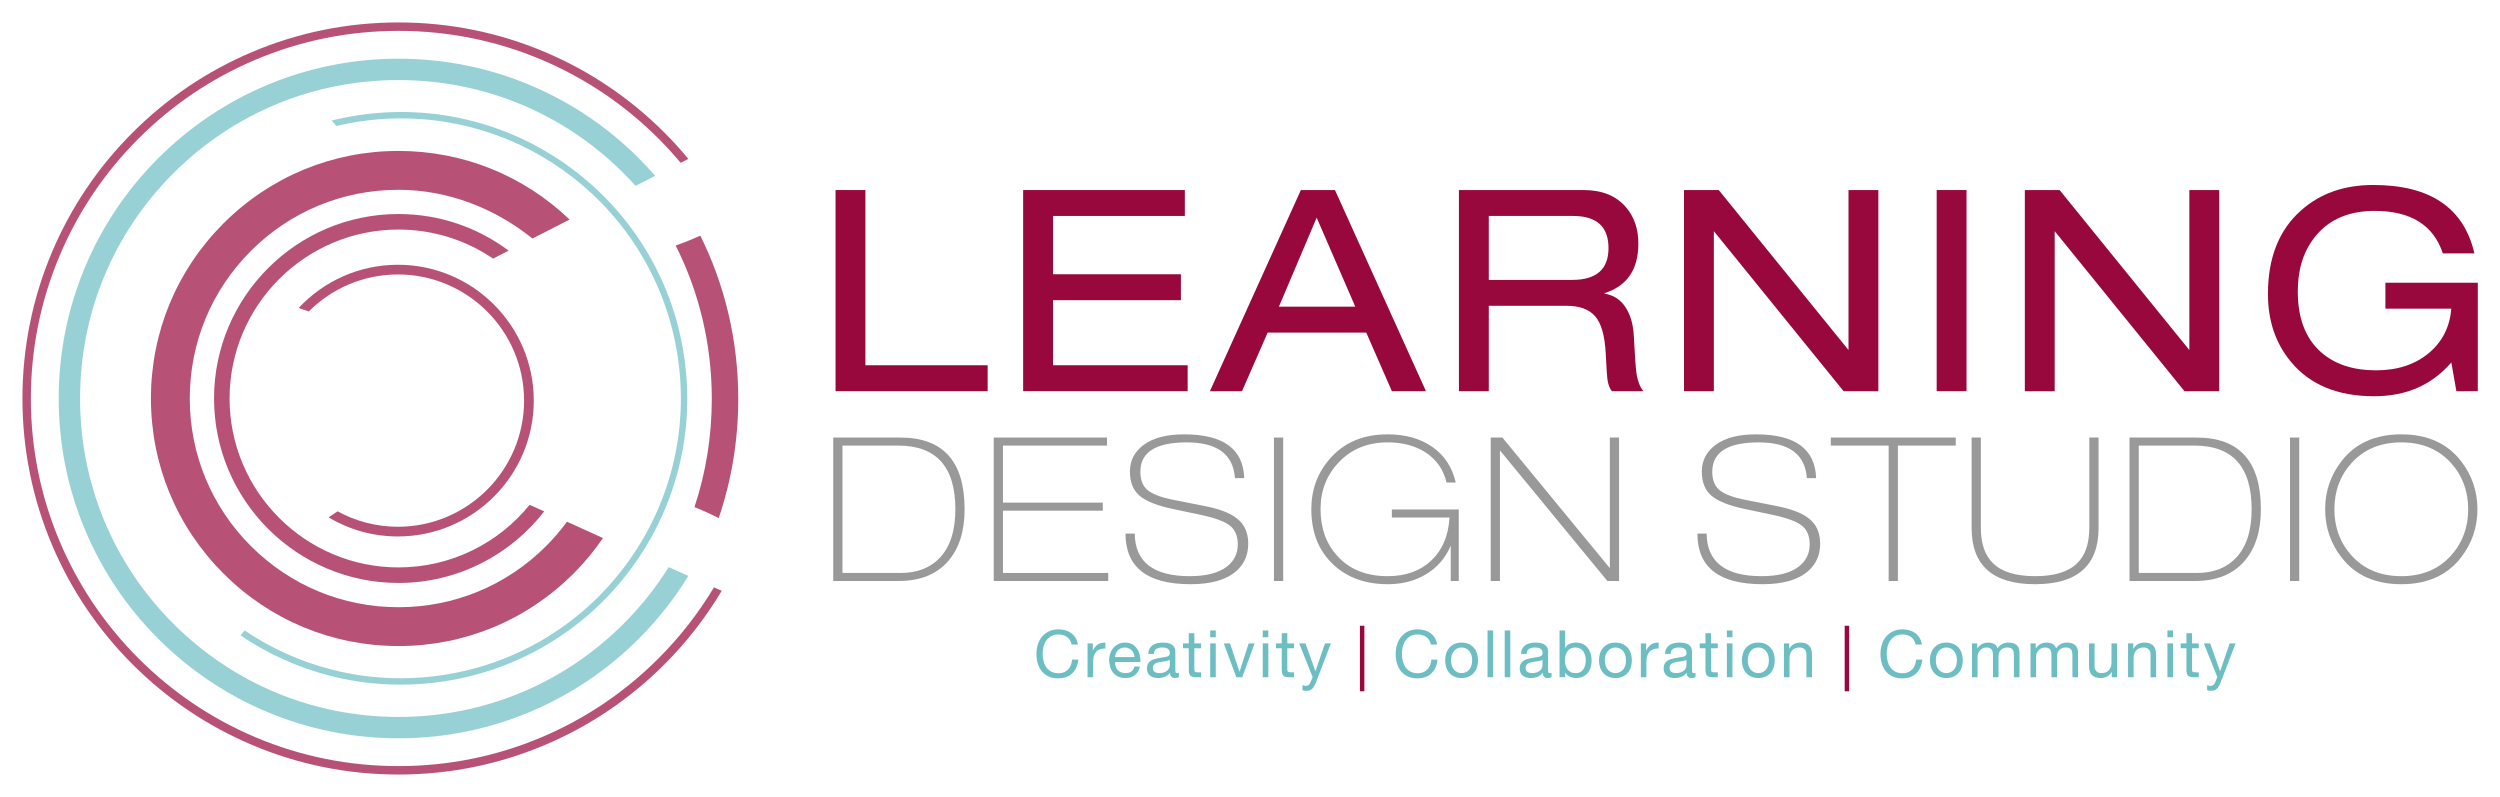 <?xml version="1.0" encoding="UTF-8" standalone="no"?>
<!-- Generator: Adobe Illustrator 16.0.4, SVG Export Plug-In . SVG Version: 6.00 Build 0)  -->

<svg
   xmlns:dc="http://purl.org/dc/elements/1.1/"
   xmlns:cc="http://creativecommons.org/ns#"
   xmlns:rdf="http://www.w3.org/1999/02/22-rdf-syntax-ns#"
   xmlns:svg="http://www.w3.org/2000/svg"
   xmlns="http://www.w3.org/2000/svg"
   xmlns:sodipodi="http://sodipodi.sourceforge.net/DTD/sodipodi-0.dtd"
   xmlns:inkscape="http://www.inkscape.org/namespaces/inkscape"
   version="1.1"
   x="0px"
   y="0px"
   width="1113.742"
   height="355.018"
   viewBox="0 0 1113.742 355.018"
   enable-background="new 0 0 1300 500"
   xml:space="preserve"
   id="svg4136"
   inkscape:version="0.91 r13725"
   sodipodi:docname="logo.svg"><defs
     id="defs4285" /><sodipodi:namedview
     pagecolor="#ffffff"
     bordercolor="#666666"
     borderopacity="1"
     objecttolerance="10"
     gridtolerance="10"
     guidetolerance="10"
     inkscape:pageopacity="0"
     inkscape:pageshadow="2"
     inkscape:window-width="1920"
     inkscape:window-height="1017"
     id="namedview4283"
     showgrid="false"
     fit-margin-top="10"
     fit-margin-left="10"
     fit-margin-right="10"
     fit-margin-bottom="10"
     inkscape:zoom="0.97968464"
     inkscape:cx="615.73964"
     inkscape:cy="126.87064"
     inkscape:window-x="1912"
     inkscape:window-y="-8"
     inkscape:window-maximized="1"
     inkscape:current-layer="svg4136" /><g
     id="g4289"
     transform="matrix(0.892,0,0,0.892,10,10)"><g
       transform="translate(-30.45,-62.194)"
       id="Primary_Logo"><g
         id="Design_1_"><g
           style="opacity:0.7"
           id="g4140"><path
             style="fill:#99083c"
             inkscape:connector-curvature="0"
             id="path4142"
             d="m 291.03,306.382 c -16.84,21.73 -43.19,35.75 -72.771,35.75 -50.79,0 -92.12,-41.33 -92.12,-92.13 0,-50.8 41.33,-92.13 92.12,-92.13 20.62,0 39.66,6.81 55.03,18.3 l -7.78,3.97 c -13.49,-9.149 -29.75,-14.51 -47.25,-14.51 -46.51,0 -84.359,37.851 -84.359,84.37 0,46.519 37.85,84.37 84.359,84.37 26.42,0 50.021,-12.2 65.49,-31.26 l 7.281,3.27 z" /></g><g
           style="opacity:0.7"
           id="g4144"><path
             style="fill:#99083c"
             inkscape:connector-curvature="0"
             id="path4146"
             d="m 320.4,319.712 c -4.301,6.28 -9.21,12.23 -14.71,17.72 -23.351,23.351 -54.4,36.21 -87.431,36.21 -33.02,0 -64.069,-12.859 -87.42,-36.21 -23.359,-23.35 -36.22,-54.399 -36.22,-87.43 0,-33.031 12.86,-64.08 36.22,-87.43 23.351,-23.351 54.4,-36.21 87.42,-36.21 32.11,0 62.34,12.149 85.45,34.279 l -18.33,9.37 -0.17,0.108 c -0.06,-0.049 -0.12,-0.12 -0.18,-0.12 l -0.011,0 c -18.699,-15 -42.069,-24.22 -66.76,-24.22 -27.84,0 -54.02,10.825 -73.71,30.526 -19.689,19.68 -30.53,45.854 -30.53,73.703 0,27.849 10.841,54.016 30.53,73.706 19.69,19.69 45.87,30.538 73.71,30.538 27.851,0 54.03,-10.851 73.721,-30.541 3.819,-3.82 7.3,-7.891 10.43,-12.16 l 0.06,0.029 17.931,8.132 z" /></g><g
           style="opacity:0.7"
           id="g4148"><path
             style="fill:#6cbec3"
             inkscape:connector-curvature="0"
             id="path4150"
             d="m 363.03,338.602 c -6.95,11.351 -15.221,21.86 -24.761,31.4 -15.59,15.58 -33.739,27.82 -53.949,36.37 -20.92,8.85 -43.15,13.34 -66.061,13.34 -22.899,0 -45.13,-4.49 -66.05,-13.34 -20.21,-8.55 -38.36,-20.79 -53.95,-36.37 -15.58,-15.58 -27.819,-33.73 -36.359,-53.94 -8.851,-20.93 -13.341,-43.149 -13.341,-66.06 0,-22.911 4.49,-45.13 13.341,-66.06 8.54,-20.21 20.779,-38.36 36.359,-53.94 15.59,-15.58 33.74,-27.82 53.95,-36.37 20.92,-8.85 43.15,-13.339 66.05,-13.339 22.91,0 45.141,4.489 66.061,13.339 20.21,8.55 38.359,20.79 53.949,36.37 2.851,2.85 5.58,5.78 8.2,8.8 l -9.819,5.021 c -1.9,-2.141 -3.881,-4.24 -5.931,-6.279 -30.04,-30.041 -69.97,-46.581 -112.46,-46.581 -42.47,0 -82.41,16.54 -112.45,46.581 -30.039,30.038 -46.579,69.977 -46.579,112.458 0,42.481 16.539,82.42 46.579,112.46 30.04,30.04 69.98,46.581 112.45,46.581 42.49,0 82.42,-16.541 112.46,-46.581 8.65,-8.65 16.17,-18.13 22.511,-28.25 l 9.8,4.39 z" /></g><g
           style="opacity:0.7"
           id="g4152"><path
             style="fill:#99083c"
             inkscape:connector-curvature="0"
             id="path4154"
             d="m 379.69,346.052 c -7.931,13.33 -17.5,25.63 -28.62,36.75 -17.25,17.25 -37.33,30.79 -59.7,40.25 -23.16,9.8 -47.75,14.76 -73.11,14.76 -25.35,0 -49.939,-4.96 -73.1,-14.76 -22.36,-9.46 -42.45,-23 -59.7,-40.25 -17.25,-17.24 -30.79,-37.33 -40.25,-59.689 -9.79,-23.16 -14.76,-47.761 -14.76,-73.11 0,-25.349 4.97,-49.95 14.76,-73.11 9.46,-22.359 23,-42.449 40.25,-59.689 17.25,-17.25 37.34,-30.79 59.7,-40.25 23.16,-9.8 47.75,-14.76 73.1,-14.76 25.36,0 49.95,4.96 73.11,14.76 22.37,9.46 42.45,23 59.7,40.25 4.21,4.21 8.199,8.6 11.96,13.149 l -3.84,1.96 c -3.511,-4.189 -7.2,-8.239 -11.101,-12.14 -16.859,-16.86 -36.5,-30.1 -58.359,-39.35 -22.631,-9.57 -46.681,-14.42 -71.471,-14.42 -24.779,0 -48.83,4.85 -71.46,14.42 -21.859,9.25 -41.5,22.489 -58.359,39.35 -16.86,16.871 -30.101,36.5 -39.351,58.371 -9.57,22.629 -14.43,46.669 -14.43,71.459 0,24.791 4.859,48.83 14.43,71.47 9.25,21.86 22.49,41.49 39.351,58.36 16.859,16.86 36.5,30.1 58.359,39.35 22.63,9.57 46.681,14.42 71.46,14.42 24.79,0 48.84,-4.85 71.471,-14.42 21.859,-9.25 41.5,-22.489 58.359,-39.35 10.75,-10.75 20.021,-22.64 27.73,-35.51 l 3.871,1.729 z" /></g><g
           style="opacity:0.7"
           id="g4156"><path
             style="fill:#6cbec3"
             inkscape:connector-curvature="0"
             id="path4158"
             d="m 360.849,228.422 c -2.901,-19.084 -9.456,-37.026 -19.479,-53.334 -9.68,-15.751 -22.171,-29.316 -37.126,-40.323 -14.957,-11.007 -31.625,-18.899 -49.539,-23.46 -18.549,-4.721 -37.631,-5.643 -56.714,-2.74 -4.466,0.678 -8.865,1.564 -13.2,2.641 0.916,0.787 1.723,1.692 2.383,2.719 3.717,-0.877 7.484,-1.611 11.299,-2.193 18.657,-2.838 37.311,-1.936 55.441,2.678 17.514,4.459 33.808,12.174 48.43,22.937 14.622,10.761 26.834,24.024 36.297,39.42 9.797,15.94 16.202,33.481 19.04,52.139 2.838,18.655 1.937,37.31 -2.678,55.44 -4.457,17.515 -12.174,33.808 -22.935,48.43 -10.763,14.623 -24.025,26.834 -39.422,36.297 -15.938,9.797 -33.481,16.203 -52.138,19.04 -18.655,2.837 -37.309,1.936 -55.44,-2.678 -15.642,-3.981 -30.308,-10.566 -43.68,-19.594 -0.666,0.837 -1.34,1.667 -2.029,2.486 13.744,9.319 28.824,16.115 44.919,20.213 18.549,4.721 37.63,5.643 56.712,2.741 19.082,-2.902 37.027,-9.457 53.334,-19.479 15.749,-9.68 29.317,-22.172 40.324,-37.127 11.008,-14.957 18.899,-31.624 23.46,-49.539 4.721,-18.55 5.642,-37.632 2.741,-56.714 z" /></g><g
           style="opacity:0.7"
           id="g4160"><path
             style="fill:#99083c"
             inkscape:connector-curvature="0"
             id="path4162"
             d="m 217.974,188.058 c 34.741,0 63.004,28.264 63.004,63.003 0,34.74 -28.263,63.002 -63.004,63.002 -10.916,0 -21.186,-2.801 -30.146,-7.707 -1.484,1.027 -2.977,2.041 -4.483,3.031 10.143,6.047 21.987,9.525 34.629,9.525 37.414,0 67.853,-30.438 67.853,-67.852 0,-37.412 -30.438,-67.852 -67.853,-67.852 -19.552,0 -37.189,8.318 -49.582,21.593 1.681,0.587 3.365,1.167 5.054,1.742 11.408,-11.41 27.154,-18.485 44.528,-18.485 z" /></g><g
           style="opacity:0.7"
           id="g4164"><path
             style="fill:#99083c"
             inkscape:connector-curvature="0"
             id="path4166"
             d="m 366.081,304.261 c 4.11,1.622 8.134,3.481 12.117,5.446 6.403,-18.834 9.755,-38.879 9.755,-59.466 0,-28.868 -6.568,-56.681 -18.945,-81.562 -4.034,1.812 -8.131,3.478 -12.318,4.926 11.787,23.316 18.047,49.465 18.047,76.636 -0.001,18.688 -2.973,36.888 -8.656,54.02 z" /></g></g></g><g
       transform="translate(-30.45,-62.194)"
       id="Secondary_Logo"><g
         id="g4169"><path
           style="fill:#99999a"
           inkscape:connector-curvature="0"
           id="path4171"
           d="m 435.383,341.151 0,-71.634 33.51,0 c 21.402,0 32.104,11.938 32.104,35.816 0,10.903 -2.709,19.498 -8.126,25.784 -5.754,6.689 -14.014,10.033 -24.781,10.033 l -32.707,0 z m 4.615,-67.621 0,63.608 28.995,0 c 8.359,0 14.914,-2.542 19.664,-7.625 5.149,-5.483 7.725,-13.545 7.725,-24.18 0,-21.202 -9.498,-31.804 -28.492,-31.804 l -27.892,0 z" /><path
           style="fill:#99999a"
           inkscape:connector-curvature="0"
           id="path4173"
           d="m 515.543,341.151 0,-71.634 56.585,0 0,4.013 -51.97,0 0,28.493 49.863,0 0,4.013 -49.863,0 0,31.103 52.571,0 0,4.013 -57.186,0 z" /><path
           style="fill:#99999a"
           inkscape:connector-curvature="0"
           id="path4175"
           d="m 581.358,317.474 4.614,0 c 0.134,14.181 9.297,21.27 27.49,21.27 8.227,0 14.413,-1.604 18.561,-4.815 3.612,-2.81 5.418,-6.521 5.418,-11.137 0,-4.078 -1.305,-7.173 -3.913,-9.28 -2.608,-2.106 -7.592,-3.928 -14.948,-5.468 l -13.344,-2.809 c -7.961,-1.672 -13.562,-3.879 -16.806,-6.622 -3.244,-2.742 -4.865,-6.788 -4.865,-12.14 0,-5.551 2.357,-10.033 7.073,-13.444 4.715,-3.411 11.387,-5.116 20.015,-5.116 19.53,0 29.529,7.291 29.998,21.871 l -4.614,0 c -0.87,-11.904 -8.896,-17.858 -24.079,-17.858 -15.45,0 -23.176,4.884 -23.176,14.648 0,3.947 1.104,6.923 3.311,8.929 2.474,2.207 7.023,3.947 13.645,5.218 l 14.749,2.909 c 7.624,1.472 13.108,3.546 16.453,6.22 3.812,2.944 5.719,7.158 5.719,12.642 0,5.686 -2.007,10.269 -6.02,13.745 -4.95,4.349 -12.541,6.521 -22.774,6.521 -21.672,-10e-4 -32.507,-8.429 -32.507,-25.284 z" /><path
           style="fill:#99999a"
           inkscape:connector-curvature="0"
           id="path4177"
           d="m 655.499,341.151 0,-71.634 4.615,0 0,71.634 -4.615,0 z" /><path
           style="fill:#99999a"
           inkscape:connector-curvature="0"
           id="path4179"
           d="m 714.391,309.448 0,-4.014 33.409,0 0,35.717 -4.013,0 0,-17.657 c -2.616,6.22 -6.809,11.035 -12.577,14.446 -5.434,3.211 -11.705,4.816 -18.816,4.816 -11.202,0 -20.291,-3.276 -27.267,-9.832 -7.312,-6.822 -10.968,-16.019 -10.968,-27.591 0,-9.765 3.076,-18.159 9.23,-25.182 7.023,-8.16 16.654,-12.24 28.895,-12.24 8.895,0 16.354,2.106 22.373,6.32 6.019,4.214 9.898,10.134 11.638,17.759 l -4.614,0 c -1.473,-6.422 -4.951,-11.438 -10.435,-15.05 -5.217,-3.344 -11.538,-5.017 -18.962,-5.017 -9.967,0 -18.094,3.312 -24.38,9.933 -6.087,6.355 -9.13,14.181 -9.13,23.477 0,9.499 2.843,17.324 8.528,23.478 6.085,6.621 14.412,9.932 24.981,9.932 9.029,0 16.304,-2.608 21.821,-7.825 5.517,-5.217 8.544,-12.373 9.08,-21.47 l -28.793,0 z" /><path
           style="fill:#99999a"
           inkscape:connector-curvature="0"
           id="path4181"
           d="m 763.751,341.151 0,-71.634 5.84,0 53.654,65.213 0,-65.213 4.615,0 0,71.634 -5.839,0 -53.655,-65.213 0,65.213 -4.615,0 z" /><path
           style="fill:#99999a"
           inkscape:connector-curvature="0"
           id="path4183"
           d="m 866.986,317.474 4.614,0 c 0.134,14.181 9.297,21.27 27.49,21.27 8.227,0 14.413,-1.604 18.561,-4.815 3.612,-2.81 5.418,-6.521 5.418,-11.137 0,-4.078 -1.305,-7.173 -3.913,-9.28 -2.608,-2.106 -7.592,-3.928 -14.948,-5.468 l -13.344,-2.809 c -7.961,-1.672 -13.562,-3.879 -16.806,-6.622 -3.244,-2.742 -4.865,-6.788 -4.865,-12.14 0,-5.551 2.357,-10.033 7.073,-13.444 4.715,-3.411 11.387,-5.116 20.015,-5.116 19.53,0 29.529,7.291 29.998,21.871 l -4.614,0 c -0.87,-11.904 -8.896,-17.858 -24.079,-17.858 -15.45,0 -23.176,4.884 -23.176,14.648 0,3.947 1.104,6.923 3.311,8.929 2.474,2.207 7.023,3.947 13.645,5.218 l 14.749,2.909 c 7.624,1.472 13.108,3.546 16.453,6.22 3.812,2.944 5.719,7.158 5.719,12.642 0,5.686 -2.007,10.269 -6.02,13.745 -4.95,4.349 -12.541,6.521 -22.774,6.521 -21.672,-10e-4 -32.507,-8.429 -32.507,-25.284 z" /><path
           style="fill:#99999a"
           inkscape:connector-curvature="0"
           id="path4185"
           d="m 933.603,273.53 0,-4.013 62.404,0 0,4.013 -28.895,0 0,67.621 -4.615,0 0,-67.621 -28.894,0 z" /><path
           style="fill:#99999a"
           inkscape:connector-curvature="0"
           id="path4187"
           d="m 1003.933,314.665 0,-45.147 4.615,0 0,44.946 c 0,8.026 2.039,13.98 6.119,17.858 4.348,4.281 11.338,6.421 20.969,6.421 9.632,0 16.62,-2.14 20.969,-6.421 4.079,-3.878 6.12,-9.832 6.12,-17.858 l 0,-44.946 4.615,0 0,45.147 c 0,18.729 -10.569,28.092 -31.704,28.092 -21.136,0 -31.703,-9.363 -31.703,-28.092 z" /><path
           style="fill:#99999a"
           inkscape:connector-curvature="0"
           id="path4189"
           d="m 1082.788,341.151 0,-71.634 33.51,0 c 21.402,0 32.104,11.938 32.104,35.816 0,10.903 -2.709,19.498 -8.126,25.784 -5.754,6.689 -14.014,10.033 -24.781,10.033 l -32.707,0 z m 4.615,-67.621 0,63.608 28.995,0 c 8.359,0 14.914,-2.542 19.664,-7.625 5.149,-5.483 7.725,-13.545 7.725,-24.18 0,-21.202 -9.498,-31.804 -28.492,-31.804 l -27.892,0 z" /><path
           style="fill:#99999a"
           inkscape:connector-curvature="0"
           id="path4191"
           d="m 1162.949,341.151 0,-71.634 4.615,0 0,71.634 -4.615,0 z" /><path
           style="fill:#99999a"
           inkscape:connector-curvature="0"
           id="path4193"
           d="m 1180.505,305.334 c 0,-8.962 2.709,-16.955 8.127,-23.978 6.888,-8.963 16.855,-13.444 29.897,-13.444 13.043,0 23.008,4.481 29.897,13.444 5.418,7.022 8.127,15.016 8.127,23.978 0,8.964 -2.709,16.956 -8.127,23.979 -6.89,8.964 -16.854,13.444 -29.897,13.444 -13.042,0 -23.01,-4.48 -29.897,-13.444 -5.418,-7.023 -8.127,-15.015 -8.127,-23.979 z m 4.615,0 c 0,9.098 2.875,16.822 8.628,23.176 6.221,6.822 14.48,10.233 24.781,10.233 10.3,0 18.561,-3.411 24.781,-10.233 5.752,-6.354 8.628,-14.078 8.628,-23.176 0,-9.095 -2.876,-16.82 -8.628,-23.176 -6.221,-6.822 -14.481,-10.233 -24.781,-10.233 -10.301,0 -18.561,3.411 -24.781,10.233 -5.753,6.356 -8.628,14.081 -8.628,23.176 z" /></g><g
         id="g4195"><path
           style="fill:#99083c"
           inkscape:connector-curvature="0"
           id="path4197"
           d="m 436.538,246.349 0,-100.452 14.913,0 0,87.508 61.059,0 0,12.943 -75.972,0 z" /><path
           style="fill:#99083c"
           inkscape:connector-curvature="0"
           id="path4199"
           d="m 530.235,246.349 0,-100.452 80.755,0 0,12.943 -65.842,0 0,29.122 63.872,0 0,12.943 -63.872,0 0,32.499 67.249,0 0,12.943 -82.162,0 z" /><path
           style="fill:#99083c"
           inkscape:connector-curvature="0"
           id="path4201"
           d="m 714.395,246.349 -12.802,-29.263 -49.241,0 -12.803,29.263 -16.038,0 45.442,-100.451 17.022,0 45.442,100.451 -17.022,0 z m -18.29,-42.206 -19.274,-44.458 -18.852,44.458 38.126,0 z" /><path
           style="fill:#99083c"
           inkscape:connector-curvature="0"
           id="path4203"
           d="m 747.877,246.349 0,-100.452 62.185,0 c 9.285,0 16.365,2.862 21.243,8.582 4.127,4.783 6.19,10.833 6.19,18.148 0,12.943 -5.627,21.198 -16.882,24.762 l 0,0.281 c 4.407,0.657 7.878,2.884 10.41,6.683 2.532,3.798 3.939,8.7 4.221,14.701 0.469,9.662 0.937,16.039 1.407,19.134 0.655,3.565 1.78,6.285 3.376,8.16 l -15.757,0 c -1.125,-1.312 -1.877,-3.328 -2.251,-6.05 -0.188,-1.499 -0.471,-5.86 -0.844,-13.084 -0.471,-8.723 -2.229,-14.818 -5.276,-18.289 -3.049,-3.469 -7.762,-5.206 -14.139,-5.206 l -38.97,0 0,42.629 -14.913,0 z m 14.913,-55.572 41.644,0 c 12.1,0 18.148,-5.298 18.148,-15.898 0,-10.692 -5.908,-16.038 -17.727,-16.038 l -42.065,0 0,31.936 z" /><path
           style="fill:#99083c"
           inkscape:connector-curvature="0"
           id="path4205"
           d="m 939.995,246.349 -64.798,-79.911 0,79.911 -14.913,0 0,-100.452 17.364,0 64.798,79.911 0,-79.911 14.913,0 0,100.451 -17.364,0 z" /><path
           style="fill:#99083c"
           inkscape:connector-curvature="0"
           id="path4207"
           d="m 986.48,246.349 0,-100.452 14.912,0 0,100.451 -14.912,0 z" /><path
           style="fill:#99083c"
           inkscape:connector-curvature="0"
           id="path4209"
           d="m 1110.226,246.349 -64.798,-79.911 0,79.911 -14.913,0 0,-100.452 17.364,0 64.798,79.911 0,-79.911 14.913,0 0,100.451 -17.364,0 z" /><path
           style="fill:#99083c"
           inkscape:connector-curvature="0"
           id="path4211"
           d="m 1210.594,205.127 0,-12.943 46.146,0 0,54.165 -10.692,0 -2.532,-14.351 c -9.661,11.256 -22.51,16.883 -38.548,16.883 -18.29,0 -32.172,-5.768 -41.644,-17.305 -7.598,-9.19 -11.396,-20.445 -11.396,-33.765 0,-18.101 5.533,-32.028 16.602,-41.784 9.473,-8.441 21.477,-12.662 36.016,-12.662 28.419,0 45.254,11.396 50.508,34.187 l -15.758,0 c -4.69,-14.161 -16.038,-21.243 -34.046,-21.243 -12.569,0 -22.277,4.033 -29.123,12.099 -6.189,7.224 -9.285,16.602 -9.285,28.138 0,13.414 3.891,23.543 11.678,30.389 6.845,6.004 15.989,9.004 27.434,9.004 10.692,0 19.508,-2.906 26.449,-8.723 6.659,-5.627 10.362,-12.989 11.114,-22.088 l -32.923,0 z" /></g><g
         id="g4213"><path
           style="fill:#6cbec3"
           inkscape:connector-curvature="0"
           id="path4215"
           d="m 554.447,372.893 c -0.175,-0.84 -0.458,-1.575 -0.851,-2.205 -0.393,-0.63 -0.879,-1.154 -1.456,-1.574 -0.578,-0.42 -1.228,-0.735 -1.947,-0.945 -0.72,-0.209 -1.483,-0.314 -2.291,-0.314 -1.396,0 -2.591,0.264 -3.583,0.791 -0.993,0.526 -1.811,1.235 -2.454,2.125 -0.643,0.89 -1.118,1.904 -1.424,3.047 -0.306,1.143 -0.458,2.328 -0.458,3.559 0,1.339 0.152,2.607 0.458,3.805 0.306,1.198 0.78,2.24 1.424,3.131 0.644,0.89 1.467,1.598 2.471,2.125 1.003,0.526 2.203,0.79 3.6,0.79 1.025,0 1.936,-0.17 2.732,-0.512 0.796,-0.342 1.483,-0.815 2.062,-1.421 0.579,-0.606 1.031,-1.327 1.358,-2.164 0.327,-0.838 0.523,-1.74 0.589,-2.71 l 3.108,0 c -0.306,2.924 -1.325,5.215 -3.06,6.872 -1.734,1.658 -4.085,2.487 -7.052,2.487 -1.812,0 -3.393,-0.316 -4.745,-0.949 -1.352,-0.633 -2.477,-1.494 -3.37,-2.585 -0.896,-1.091 -1.566,-2.378 -2.013,-3.861 -0.447,-1.483 -0.671,-3.076 -0.671,-4.778 0,-1.701 0.239,-3.299 0.72,-4.794 0.479,-1.494 1.184,-2.798 2.11,-3.91 0.928,-1.112 2.078,-1.99 3.453,-2.635 1.374,-0.643 2.966,-0.965 4.777,-0.965 1.222,0 2.378,0.164 3.469,0.491 1.091,0.327 2.062,0.807 2.912,1.439 0.85,0.632 1.56,1.424 2.127,2.372 0.567,0.949 0.938,2.046 1.113,3.289 l -3.108,0 z" /><path
           style="fill:#6cbec3"
           inkscape:connector-curvature="0"
           id="path4217"
           d="m 562.398,372.304 2.618,0 0,3.566 0.065,0 c 0.676,-1.374 1.505,-2.389 2.486,-3.043 0.982,-0.654 2.226,-0.96 3.73,-0.916 l 0,2.945 c -1.112,0 -2.062,0.152 -2.847,0.458 -0.785,0.306 -1.418,0.752 -1.897,1.342 -0.48,0.589 -0.83,1.309 -1.048,2.159 -0.218,0.85 -0.327,1.812 -0.327,2.88 l 0,7.526 -2.781,0 0,-16.917 z" /><path
           style="fill:#6cbec3"
           inkscape:connector-curvature="0"
           id="path4219"
           d="m 588.545,383.855 c -0.371,1.876 -1.189,3.305 -2.454,4.286 -1.266,0.981 -2.858,1.473 -4.777,1.473 -1.354,0 -2.525,-0.224 -3.519,-0.671 -0.992,-0.446 -1.827,-1.063 -2.503,-1.849 -0.677,-0.785 -1.184,-1.724 -1.521,-2.814 -0.339,-1.091 -0.529,-2.279 -0.573,-3.566 0,-1.266 0.196,-2.438 0.589,-3.519 0.394,-1.079 0.943,-2.012 1.653,-2.798 0.708,-0.785 1.549,-1.396 2.52,-1.832 0.971,-0.436 2.034,-0.654 3.19,-0.654 1.505,0 2.754,0.311 3.747,0.933 0.992,0.621 1.788,1.412 2.389,2.372 0.6,0.96 1.015,2.008 1.243,3.142 0.229,1.135 0.322,2.215 0.278,3.239 l -12.664,0 c -0.021,0.742 0.065,1.446 0.262,2.111 0.197,0.665 0.513,1.255 0.949,1.767 0.437,0.513 0.992,0.922 1.669,1.228 0.676,0.306 1.473,0.458 2.389,0.458 1.156,0 2.116,-0.272 2.88,-0.818 0.764,-0.545 1.265,-1.374 1.505,-2.486 l 2.748,0 z m -2.684,-4.712 c -0.044,-0.654 -0.191,-1.276 -0.441,-1.865 -0.251,-0.589 -0.589,-1.096 -1.015,-1.521 -0.425,-0.426 -0.933,-0.764 -1.521,-1.015 -0.589,-0.25 -1.222,-0.376 -1.898,-0.376 -0.72,0 -1.369,0.126 -1.946,0.376 -0.578,0.251 -1.075,0.595 -1.489,1.031 -0.415,0.437 -0.742,0.943 -0.981,1.521 -0.24,0.578 -0.382,1.194 -0.426,1.849 l 9.717,0 z" /><path
           style="fill:#6cbec3"
           inkscape:connector-curvature="0"
           id="path4221"
           d="m 607.982,389.156 c -0.502,0.306 -1.168,0.458 -1.996,0.458 -0.721,0 -1.293,-0.207 -1.719,-0.622 -0.425,-0.414 -0.638,-1.079 -0.638,-1.996 -0.764,0.917 -1.652,1.582 -2.667,1.996 -1.015,0.415 -2.11,0.622 -3.289,0.622 -0.764,0 -1.488,-0.087 -2.176,-0.262 -0.688,-0.175 -1.282,-0.452 -1.783,-0.834 -0.502,-0.382 -0.9,-0.873 -1.194,-1.473 -0.295,-0.601 -0.442,-1.325 -0.442,-2.177 0,-0.959 0.164,-1.745 0.491,-2.355 0.327,-0.61 0.758,-1.102 1.293,-1.473 0.534,-0.371 1.145,-0.66 1.832,-0.867 0.687,-0.207 1.391,-0.377 2.11,-0.508 0.764,-0.152 1.489,-0.267 2.177,-0.343 0.687,-0.076 1.292,-0.186 1.815,-0.328 0.524,-0.142 0.938,-0.349 1.244,-0.621 0.305,-0.272 0.458,-0.671 0.458,-1.194 0,-0.61 -0.114,-1.102 -0.344,-1.473 -0.229,-0.371 -0.523,-0.654 -0.884,-0.851 -0.359,-0.196 -0.764,-0.328 -1.21,-0.394 -0.448,-0.065 -0.89,-0.098 -1.326,-0.098 -1.178,0 -2.159,0.224 -2.944,0.671 -0.786,0.447 -1.211,1.292 -1.276,2.536 l -2.781,0 c 0.043,-1.047 0.262,-1.931 0.654,-2.65 0.393,-0.721 0.916,-1.304 1.57,-1.751 0.654,-0.447 1.407,-0.77 2.258,-0.966 0.851,-0.196 1.745,-0.294 2.684,-0.294 0.764,0 1.521,0.055 2.274,0.163 0.753,0.109 1.434,0.333 2.045,0.671 0.61,0.339 1.102,0.813 1.473,1.424 0.371,0.611 0.557,1.407 0.557,2.389 l 0,8.704 c 0,0.655 0.037,1.135 0.114,1.44 0.076,0.306 0.332,0.458 0.769,0.458 0.263,0 0.546,-0.055 0.852,-0.164 l 0,2.162 z m -4.516,-8.672 c -0.262,0.196 -0.589,0.35 -0.981,0.458 -0.393,0.109 -0.808,0.202 -1.243,0.278 -0.437,0.077 -0.9,0.143 -1.391,0.196 -0.491,0.055 -0.966,0.126 -1.424,0.213 -0.458,0.087 -0.895,0.196 -1.309,0.327 -0.415,0.131 -0.775,0.311 -1.08,0.54 -0.306,0.229 -0.552,0.519 -0.736,0.867 -0.186,0.35 -0.278,0.785 -0.278,1.309 0,0.458 0.093,0.846 0.278,1.162 0.185,0.316 0.426,0.572 0.72,0.769 0.295,0.196 0.639,0.339 1.031,0.426 0.392,0.087 0.807,0.131 1.243,0.131 0.916,0 1.701,-0.125 2.356,-0.376 0.654,-0.251 1.188,-0.567 1.604,-0.949 0.414,-0.382 0.72,-0.796 0.916,-1.244 0.196,-0.446 0.294,-0.867 0.294,-1.26 l 0,-2.847 z" /><path
           style="fill:#6cbec3"
           inkscape:connector-curvature="0"
           id="path4223"
           d="m 615.737,372.304 3.37,0 0,2.454 -3.37,0 0,10.504 c 0,0.328 0.026,0.59 0.081,0.786 0.055,0.196 0.158,0.349 0.312,0.458 0.152,0.109 0.365,0.18 0.638,0.213 0.272,0.032 0.627,0.049 1.063,0.049 l 1.276,0 0,2.454 -2.127,0 c -0.72,0 -1.337,-0.049 -1.849,-0.147 -0.513,-0.098 -0.928,-0.278 -1.244,-0.54 -0.316,-0.262 -0.551,-0.632 -0.703,-1.112 -0.153,-0.479 -0.229,-1.112 -0.229,-1.898 l 0,-10.766 -2.879,0 0,-2.454 2.879,0 0,-5.072 2.782,0 0,5.071 z" /><path
           style="fill:#6cbec3"
           inkscape:connector-curvature="0"
           id="path4225"
           d="m 626.438,369.261 -2.781,0 0,-3.403 2.781,0 0,3.403 z m -2.782,3.043 2.781,0 0,16.918 -2.781,0 0,-16.918 z" /><path
           style="fill:#6cbec3"
           inkscape:connector-curvature="0"
           id="path4227"
           d="m 639.657,389.222 -2.945,0 -6.283,-16.918 3.108,0 4.728,14.104 0.065,0 4.566,-14.104 2.945,0 -6.184,16.918 z" /><path
           style="fill:#6cbec3"
           inkscape:connector-curvature="0"
           id="path4229"
           d="m 652.68,369.261 -2.781,0 0,-3.403 2.781,0 0,3.403 z m -2.782,3.043 2.781,0 0,16.918 -2.781,0 0,-16.918 z" /><path
           style="fill:#6cbec3"
           inkscape:connector-curvature="0"
           id="path4231"
           d="m 662.17,372.304 3.37,0 0,2.454 -3.37,0 0,10.504 c 0,0.328 0.026,0.59 0.081,0.786 0.055,0.196 0.158,0.349 0.312,0.458 0.152,0.109 0.365,0.18 0.638,0.213 0.272,0.032 0.627,0.049 1.063,0.049 l 1.276,0 0,2.454 -2.127,0 c -0.72,0 -1.337,-0.049 -1.849,-0.147 -0.513,-0.098 -0.928,-0.278 -1.244,-0.54 -0.316,-0.262 -0.551,-0.632 -0.703,-1.112 -0.153,-0.479 -0.229,-1.112 -0.229,-1.898 l 0,-10.766 -2.879,0 0,-2.454 2.879,0 0,-5.072 2.782,0 0,5.071 z" /><path
           style="fill:#6cbec3"
           inkscape:connector-curvature="0"
           id="path4233"
           d="m 676.6,391.479 c -0.329,0.829 -0.652,1.527 -0.97,2.095 -0.317,0.566 -0.663,1.03 -1.036,1.391 -0.372,0.359 -0.8,0.621 -1.282,0.785 -0.481,0.164 -1.03,0.245 -1.644,0.245 -0.329,0 -0.658,-0.021 -0.987,-0.065 -0.328,-0.044 -0.646,-0.12 -0.952,-0.229 l 0,-2.553 c 0.262,0.087 0.528,0.175 0.801,0.262 0.273,0.087 0.551,0.131 0.835,0.131 0.567,0 1.025,-0.131 1.374,-0.393 0.349,-0.262 0.655,-0.644 0.917,-1.146 l 1.145,-2.88 -6.708,-16.819 3.142,0 4.941,13.842 0.065,0 4.745,-13.842 2.944,0 -7.33,19.176 z" /><path
           style="fill:#99083c"
           inkscape:connector-curvature="0"
           id="path4235"
           d="m 698.426,363.501 2.226,0 0,32.724 -2.226,0 0,-32.724 z" /><path
           style="fill:#6cbec3"
           inkscape:connector-curvature="0"
           id="path4237"
           d="m 733.864,372.893 c -0.175,-0.84 -0.458,-1.575 -0.851,-2.205 -0.393,-0.63 -0.879,-1.154 -1.456,-1.574 -0.578,-0.42 -1.228,-0.735 -1.947,-0.945 -0.72,-0.209 -1.483,-0.314 -2.291,-0.314 -1.396,0 -2.591,0.264 -3.583,0.791 -0.993,0.526 -1.811,1.235 -2.454,2.125 -0.643,0.89 -1.118,1.904 -1.424,3.047 -0.306,1.143 -0.458,2.328 -0.458,3.559 0,1.339 0.152,2.607 0.458,3.805 0.306,1.198 0.78,2.24 1.424,3.131 0.644,0.89 1.467,1.598 2.471,2.125 1.003,0.526 2.203,0.79 3.6,0.79 1.025,0 1.936,-0.17 2.732,-0.512 0.796,-0.342 1.483,-0.815 2.062,-1.421 0.579,-0.606 1.031,-1.327 1.358,-2.164 0.327,-0.838 0.523,-1.74 0.589,-2.71 l 3.108,0 c -0.306,2.924 -1.325,5.215 -3.06,6.872 -1.734,1.658 -4.085,2.487 -7.052,2.487 -1.812,0 -3.393,-0.316 -4.745,-0.949 -1.352,-0.633 -2.477,-1.494 -3.37,-2.585 -0.896,-1.091 -1.566,-2.378 -2.013,-3.861 -0.447,-1.483 -0.671,-3.076 -0.671,-4.778 0,-1.701 0.239,-3.299 0.72,-4.794 0.479,-1.494 1.184,-2.798 2.11,-3.91 0.928,-1.112 2.078,-1.99 3.453,-2.635 1.374,-0.643 2.966,-0.965 4.777,-0.965 1.222,0 2.378,0.164 3.469,0.491 1.091,0.327 2.062,0.807 2.912,1.439 0.85,0.632 1.56,1.424 2.127,2.372 0.567,0.949 0.938,2.046 1.113,3.289 l -3.108,0 z" /><path
           style="fill:#6cbec3"
           inkscape:connector-curvature="0"
           id="path4239"
           d="m 741.521,377.294 c 0.35,-1.08 0.873,-2.018 1.571,-2.814 0.698,-0.796 1.555,-1.423 2.568,-1.882 1.015,-0.458 2.198,-0.687 3.551,-0.687 1.33,0 2.509,0.229 3.534,0.687 1.025,0.459 1.887,1.086 2.585,1.882 0.698,0.797 1.222,1.734 1.571,2.814 0.349,1.08 0.523,2.241 0.523,3.485 0,1.243 -0.175,2.399 -0.523,3.469 -0.35,1.068 -0.873,2.001 -1.571,2.798 -0.698,0.796 -1.56,1.423 -2.585,1.881 -1.025,0.459 -2.204,0.688 -3.534,0.688 -1.353,0 -2.536,-0.229 -3.551,-0.688 -1.014,-0.458 -1.87,-1.085 -2.568,-1.881 -0.698,-0.797 -1.222,-1.729 -1.571,-2.798 -0.349,-1.069 -0.523,-2.226 -0.523,-3.469 -0.001,-1.244 0.174,-2.405 0.523,-3.485 z m 2.831,6.218 c 0.272,0.796 0.648,1.462 1.129,1.996 0.479,0.534 1.042,0.943 1.686,1.227 0.643,0.284 1.325,0.426 2.045,0.426 0.72,0 1.401,-0.142 2.045,-0.426 0.644,-0.283 1.205,-0.692 1.686,-1.227 0.479,-0.534 0.856,-1.2 1.129,-1.996 0.272,-0.797 0.409,-1.707 0.409,-2.732 0,-1.025 -0.137,-1.937 -0.409,-2.732 -0.272,-0.797 -0.649,-1.467 -1.129,-2.013 -0.48,-0.545 -1.042,-0.96 -1.686,-1.243 -0.644,-0.284 -1.325,-0.426 -2.045,-0.426 -0.72,0 -1.402,0.142 -2.045,0.426 -0.644,0.283 -1.206,0.698 -1.686,1.243 -0.48,0.546 -0.856,1.216 -1.129,2.013 -0.273,0.796 -0.409,1.707 -0.409,2.732 0,1.025 0.135,1.935 0.409,2.732 z" /><path
           style="fill:#6cbec3"
           inkscape:connector-curvature="0"
           id="path4241"
           d="m 762.169,365.857 2.781,0 0,23.364 -2.781,0 0,-23.364 z" /><path
           style="fill:#6cbec3"
           inkscape:connector-curvature="0"
           id="path4243"
           d="m 770.742,365.857 2.781,0 0,23.364 -2.781,0 0,-23.364 z" /><path
           style="fill:#6cbec3"
           inkscape:connector-curvature="0"
           id="path4245"
           d="m 794.139,389.156 c -0.502,0.306 -1.168,0.458 -1.996,0.458 -0.721,0 -1.293,-0.207 -1.719,-0.622 -0.425,-0.414 -0.638,-1.079 -0.638,-1.996 -0.764,0.917 -1.652,1.582 -2.667,1.996 -1.015,0.415 -2.11,0.622 -3.289,0.622 -0.764,0 -1.488,-0.087 -2.176,-0.262 -0.688,-0.175 -1.282,-0.452 -1.783,-0.834 -0.502,-0.382 -0.9,-0.873 -1.194,-1.473 -0.295,-0.601 -0.442,-1.325 -0.442,-2.177 0,-0.959 0.164,-1.745 0.491,-2.355 0.327,-0.61 0.758,-1.102 1.293,-1.473 0.534,-0.371 1.145,-0.66 1.832,-0.867 0.687,-0.207 1.391,-0.377 2.11,-0.508 0.764,-0.152 1.489,-0.267 2.177,-0.343 0.687,-0.076 1.292,-0.186 1.815,-0.328 0.524,-0.142 0.938,-0.349 1.244,-0.621 0.305,-0.272 0.458,-0.671 0.458,-1.194 0,-0.61 -0.114,-1.102 -0.344,-1.473 -0.229,-0.371 -0.523,-0.654 -0.884,-0.851 -0.359,-0.196 -0.764,-0.328 -1.21,-0.394 -0.448,-0.065 -0.89,-0.098 -1.326,-0.098 -1.178,0 -2.159,0.224 -2.944,0.671 -0.786,0.447 -1.211,1.292 -1.276,2.536 l -2.781,0 c 0.043,-1.047 0.262,-1.931 0.654,-2.65 0.393,-0.721 0.916,-1.304 1.57,-1.751 0.654,-0.447 1.407,-0.77 2.258,-0.966 0.851,-0.196 1.745,-0.294 2.684,-0.294 0.764,0 1.521,0.055 2.274,0.163 0.753,0.109 1.434,0.333 2.045,0.671 0.61,0.339 1.102,0.813 1.473,1.424 0.371,0.611 0.557,1.407 0.557,2.389 l 0,8.704 c 0,0.655 0.037,1.135 0.114,1.44 0.076,0.306 0.332,0.458 0.769,0.458 0.263,0 0.546,-0.055 0.852,-0.164 l 0,2.162 z m -4.517,-8.672 c -0.262,0.196 -0.589,0.35 -0.981,0.458 -0.393,0.109 -0.808,0.202 -1.243,0.278 -0.437,0.077 -0.9,0.143 -1.391,0.196 -0.491,0.055 -0.966,0.126 -1.424,0.213 -0.458,0.087 -0.895,0.196 -1.309,0.327 -0.415,0.131 -0.775,0.311 -1.08,0.54 -0.306,0.229 -0.552,0.519 -0.736,0.867 -0.186,0.35 -0.278,0.785 -0.278,1.309 0,0.458 0.093,0.846 0.278,1.162 0.185,0.316 0.426,0.572 0.72,0.769 0.295,0.196 0.639,0.339 1.031,0.426 0.392,0.087 0.807,0.131 1.243,0.131 0.916,0 1.701,-0.125 2.356,-0.376 0.654,-0.251 1.188,-0.567 1.604,-0.949 0.414,-0.382 0.72,-0.796 0.916,-1.244 0.196,-0.446 0.294,-0.867 0.294,-1.26 l 0,-2.847 z" /><path
           style="fill:#6cbec3"
           inkscape:connector-curvature="0"
           id="path4247"
           d="m 798.13,365.857 2.781,0 0,8.737 0.065,0 c 0.459,-0.938 1.179,-1.62 2.16,-2.046 0.981,-0.425 2.062,-0.638 3.239,-0.638 1.31,0 2.449,0.24 3.42,0.72 0.971,0.48 1.778,1.129 2.422,1.947 0.643,0.817 1.129,1.762 1.456,2.83 0.327,1.069 0.49,2.204 0.49,3.403 0,1.2 -0.158,2.335 -0.474,3.403 -0.316,1.069 -0.797,2.002 -1.44,2.798 -0.644,0.797 -1.451,1.43 -2.421,1.898 -0.972,0.469 -2.101,0.703 -3.388,0.703 -0.437,0 -0.905,-0.044 -1.407,-0.131 -0.502,-0.087 -1.003,-0.234 -1.505,-0.441 -0.502,-0.207 -0.977,-0.479 -1.424,-0.818 -0.447,-0.338 -0.823,-0.758 -1.129,-1.26 l -0.065,0 0,2.258 -2.781,0 0,-23.363 z m 12.778,12.452 c -0.207,-0.753 -0.523,-1.424 -0.948,-2.013 -0.426,-0.589 -0.972,-1.058 -1.637,-1.407 -0.666,-0.349 -1.445,-0.523 -2.34,-0.523 -0.938,0 -1.734,0.186 -2.389,0.557 -0.655,0.371 -1.189,0.856 -1.604,1.456 -0.415,0.6 -0.715,1.281 -0.899,2.045 -0.186,0.764 -0.278,1.538 -0.278,2.323 0,0.829 0.098,1.631 0.294,2.405 0.196,0.774 0.508,1.456 0.933,2.045 0.426,0.59 0.977,1.063 1.653,1.424 0.676,0.36 1.494,0.54 2.454,0.54 0.938,0 1.734,-0.186 2.389,-0.557 0.654,-0.37 1.178,-0.861 1.57,-1.473 0.393,-0.61 0.677,-1.309 0.852,-2.094 0.174,-0.785 0.262,-1.593 0.262,-2.422 0,-0.785 -0.105,-1.554 -0.312,-2.306 z" /><path
           style="fill:#6cbec3"
           inkscape:connector-curvature="0"
           id="path4249"
           d="m 818.353,377.294 c 0.35,-1.08 0.873,-2.018 1.571,-2.814 0.698,-0.796 1.555,-1.423 2.568,-1.882 1.015,-0.458 2.198,-0.687 3.551,-0.687 1.33,0 2.509,0.229 3.534,0.687 1.025,0.459 1.887,1.086 2.585,1.882 0.698,0.797 1.222,1.734 1.571,2.814 0.349,1.08 0.523,2.241 0.523,3.485 0,1.243 -0.175,2.399 -0.523,3.469 -0.35,1.068 -0.873,2.001 -1.571,2.798 -0.698,0.796 -1.56,1.423 -2.585,1.881 -1.025,0.459 -2.204,0.688 -3.534,0.688 -1.353,0 -2.536,-0.229 -3.551,-0.688 -1.014,-0.458 -1.87,-1.085 -2.568,-1.881 -0.698,-0.797 -1.222,-1.729 -1.571,-2.798 -0.349,-1.069 -0.523,-2.226 -0.523,-3.469 -0.001,-1.244 0.174,-2.405 0.523,-3.485 z m 2.831,6.218 c 0.272,0.796 0.648,1.462 1.129,1.996 0.479,0.534 1.042,0.943 1.686,1.227 0.643,0.284 1.325,0.426 2.045,0.426 0.72,0 1.401,-0.142 2.045,-0.426 0.644,-0.283 1.205,-0.692 1.686,-1.227 0.479,-0.534 0.856,-1.2 1.129,-1.996 0.272,-0.797 0.409,-1.707 0.409,-2.732 0,-1.025 -0.137,-1.937 -0.409,-2.732 -0.272,-0.797 -0.649,-1.467 -1.129,-2.013 -0.48,-0.545 -1.042,-0.96 -1.686,-1.243 -0.644,-0.284 -1.325,-0.426 -2.045,-0.426 -0.72,0 -1.402,0.142 -2.045,0.426 -0.644,0.283 -1.206,0.698 -1.686,1.243 -0.48,0.546 -0.856,1.216 -1.129,2.013 -0.273,0.796 -0.409,1.707 -0.409,2.732 0,1.025 0.135,1.935 0.409,2.732 z" /><path
           style="fill:#6cbec3"
           inkscape:connector-curvature="0"
           id="path4251"
           d="m 838.739,372.304 2.618,0 0,3.566 0.065,0 c 0.676,-1.374 1.505,-2.389 2.486,-3.043 0.982,-0.654 2.226,-0.96 3.73,-0.916 l 0,2.945 c -1.112,0 -2.062,0.152 -2.847,0.458 -0.785,0.306 -1.418,0.752 -1.897,1.342 -0.48,0.589 -0.83,1.309 -1.048,2.159 -0.218,0.85 -0.327,1.812 -0.327,2.88 l 0,7.526 -2.781,0 0,-16.917 z" /><path
           style="fill:#6cbec3"
           inkscape:connector-curvature="0"
           id="path4253"
           d="m 866.03,389.156 c -0.502,0.306 -1.168,0.458 -1.996,0.458 -0.721,0 -1.293,-0.207 -1.719,-0.622 -0.425,-0.414 -0.638,-1.079 -0.638,-1.996 -0.764,0.917 -1.652,1.582 -2.667,1.996 -1.015,0.415 -2.11,0.622 -3.289,0.622 -0.764,0 -1.488,-0.087 -2.176,-0.262 -0.688,-0.175 -1.282,-0.452 -1.783,-0.834 -0.502,-0.382 -0.9,-0.873 -1.194,-1.473 -0.295,-0.601 -0.442,-1.325 -0.442,-2.177 0,-0.959 0.164,-1.745 0.491,-2.355 0.327,-0.61 0.758,-1.102 1.293,-1.473 0.534,-0.371 1.145,-0.66 1.832,-0.867 0.687,-0.207 1.391,-0.377 2.11,-0.508 0.764,-0.152 1.489,-0.267 2.177,-0.343 0.687,-0.076 1.292,-0.186 1.815,-0.328 0.524,-0.142 0.938,-0.349 1.244,-0.621 0.305,-0.272 0.458,-0.671 0.458,-1.194 0,-0.61 -0.114,-1.102 -0.344,-1.473 -0.229,-0.371 -0.523,-0.654 -0.884,-0.851 -0.359,-0.196 -0.764,-0.328 -1.21,-0.394 -0.448,-0.065 -0.89,-0.098 -1.326,-0.098 -1.178,0 -2.159,0.224 -2.944,0.671 -0.786,0.447 -1.211,1.292 -1.276,2.536 l -2.781,0 c 0.043,-1.047 0.262,-1.931 0.654,-2.65 0.393,-0.721 0.916,-1.304 1.57,-1.751 0.654,-0.447 1.407,-0.77 2.258,-0.966 0.851,-0.196 1.745,-0.294 2.684,-0.294 0.764,0 1.521,0.055 2.274,0.163 0.753,0.109 1.434,0.333 2.045,0.671 0.61,0.339 1.102,0.813 1.473,1.424 0.371,0.611 0.557,1.407 0.557,2.389 l 0,8.704 c 0,0.655 0.037,1.135 0.114,1.44 0.076,0.306 0.332,0.458 0.769,0.458 0.263,0 0.546,-0.055 0.852,-0.164 l 0,2.162 z m -4.516,-8.672 c -0.262,0.196 -0.589,0.35 -0.981,0.458 -0.393,0.109 -0.808,0.202 -1.243,0.278 -0.437,0.077 -0.9,0.143 -1.391,0.196 -0.491,0.055 -0.966,0.126 -1.424,0.213 -0.458,0.087 -0.895,0.196 -1.309,0.327 -0.415,0.131 -0.775,0.311 -1.08,0.54 -0.306,0.229 -0.552,0.519 -0.736,0.867 -0.186,0.35 -0.278,0.785 -0.278,1.309 0,0.458 0.093,0.846 0.278,1.162 0.185,0.316 0.426,0.572 0.72,0.769 0.295,0.196 0.639,0.339 1.031,0.426 0.392,0.087 0.807,0.131 1.243,0.131 0.916,0 1.701,-0.125 2.356,-0.376 0.654,-0.251 1.188,-0.567 1.604,-0.949 0.414,-0.382 0.72,-0.796 0.916,-1.244 0.196,-0.446 0.294,-0.867 0.294,-1.26 l 0,-2.847 z" /><path
           style="fill:#6cbec3"
           inkscape:connector-curvature="0"
           id="path4255"
           d="m 873.786,372.304 3.37,0 0,2.454 -3.37,0 0,10.504 c 0,0.328 0.026,0.59 0.081,0.786 0.055,0.196 0.158,0.349 0.312,0.458 0.152,0.109 0.365,0.18 0.638,0.213 0.272,0.032 0.627,0.049 1.063,0.049 l 1.276,0 0,2.454 -2.127,0 c -0.72,0 -1.337,-0.049 -1.849,-0.147 -0.513,-0.098 -0.928,-0.278 -1.244,-0.54 -0.316,-0.262 -0.551,-0.632 -0.703,-1.112 -0.153,-0.479 -0.229,-1.112 -0.229,-1.898 l 0,-10.766 -2.879,0 0,-2.454 2.879,0 0,-5.072 2.782,0 0,5.071 z" /><path
           style="fill:#6cbec3"
           inkscape:connector-curvature="0"
           id="path4257"
           d="m 884.485,369.261 -2.781,0 0,-3.403 2.781,0 0,3.403 z m -2.781,3.043 2.781,0 0,16.918 -2.781,0 0,-16.918 z" /><path
           style="fill:#6cbec3"
           inkscape:connector-curvature="0"
           id="path4259"
           d="m 889.721,377.294 c 0.35,-1.08 0.873,-2.018 1.571,-2.814 0.698,-0.796 1.555,-1.423 2.568,-1.882 1.015,-0.458 2.198,-0.687 3.551,-0.687 1.33,0 2.509,0.229 3.534,0.687 1.025,0.459 1.887,1.086 2.585,1.882 0.698,0.797 1.222,1.734 1.571,2.814 0.349,1.08 0.523,2.241 0.523,3.485 0,1.243 -0.175,2.399 -0.523,3.469 -0.35,1.068 -0.873,2.001 -1.571,2.798 -0.698,0.796 -1.56,1.423 -2.585,1.881 -1.025,0.459 -2.204,0.688 -3.534,0.688 -1.353,0 -2.536,-0.229 -3.551,-0.688 -1.014,-0.458 -1.87,-1.085 -2.568,-1.881 -0.698,-0.797 -1.222,-1.729 -1.571,-2.798 -0.349,-1.069 -0.523,-2.226 -0.523,-3.469 -10e-4,-1.244 0.174,-2.405 0.523,-3.485 z m 2.831,6.218 c 0.272,0.796 0.648,1.462 1.129,1.996 0.479,0.534 1.042,0.943 1.686,1.227 0.643,0.284 1.325,0.426 2.045,0.426 0.72,0 1.401,-0.142 2.045,-0.426 0.644,-0.283 1.205,-0.692 1.686,-1.227 0.479,-0.534 0.856,-1.2 1.129,-1.996 0.272,-0.797 0.409,-1.707 0.409,-2.732 0,-1.025 -0.137,-1.937 -0.409,-2.732 -0.272,-0.797 -0.649,-1.467 -1.129,-2.013 -0.48,-0.545 -1.042,-0.96 -1.686,-1.243 -0.644,-0.284 -1.325,-0.426 -2.045,-0.426 -0.72,0 -1.402,0.142 -2.045,0.426 -0.644,0.283 -1.206,0.698 -1.686,1.243 -0.48,0.546 -0.856,1.216 -1.129,2.013 -0.273,0.796 -0.409,1.707 -0.409,2.732 0,1.025 0.135,1.935 0.409,2.732 z" /><path
           style="fill:#6cbec3"
           inkscape:connector-curvature="0"
           id="path4261"
           d="m 910.206,372.304 2.617,0 0,2.684 0.065,0 c 0.589,-1.048 1.347,-1.821 2.274,-2.324 0.927,-0.501 2.001,-0.752 3.224,-0.752 1.112,0 2.039,0.152 2.781,0.458 0.741,0.306 1.342,0.731 1.8,1.276 0.458,0.545 0.78,1.194 0.966,1.947 0.185,0.752 0.277,1.587 0.277,2.503 l 0,11.126 -2.781,0 0,-11.453 c 0,-1.047 -0.306,-1.876 -0.916,-2.487 -0.611,-0.61 -1.451,-0.916 -2.52,-0.916 -0.852,0 -1.587,0.131 -2.209,0.393 -0.622,0.262 -1.141,0.633 -1.555,1.112 -0.414,0.48 -0.726,1.042 -0.933,1.686 -0.207,0.644 -0.311,1.348 -0.311,2.11 l 0,9.556 -2.781,0 0,-16.919 z" /><path
           style="fill:#99083c"
           inkscape:connector-curvature="0"
           id="path4263"
           d="m 940.54,363.501 2.226,0 0,32.724 -2.226,0 0,-32.724 z" /><path
           style="fill:#6cbec3"
           inkscape:connector-curvature="0"
           id="path4265"
           d="m 975.978,372.893 c -0.175,-0.84 -0.458,-1.575 -0.851,-2.205 -0.393,-0.63 -0.879,-1.154 -1.456,-1.574 -0.578,-0.42 -1.228,-0.735 -1.947,-0.945 -0.72,-0.209 -1.483,-0.314 -2.291,-0.314 -1.396,0 -2.591,0.264 -3.583,0.791 -0.993,0.526 -1.811,1.235 -2.454,2.125 -0.643,0.89 -1.118,1.904 -1.424,3.047 -0.306,1.143 -0.458,2.328 -0.458,3.559 0,1.339 0.152,2.607 0.458,3.805 0.306,1.198 0.78,2.24 1.424,3.131 0.644,0.89 1.467,1.598 2.471,2.125 1.003,0.526 2.203,0.79 3.6,0.79 1.025,0 1.936,-0.17 2.732,-0.512 0.796,-0.342 1.483,-0.815 2.062,-1.421 0.579,-0.606 1.031,-1.327 1.358,-2.164 0.327,-0.838 0.523,-1.74 0.589,-2.71 l 3.108,0 c -0.306,2.924 -1.325,5.215 -3.06,6.872 -1.734,1.658 -4.085,2.487 -7.052,2.487 -1.812,0 -3.393,-0.316 -4.745,-0.949 -1.352,-0.633 -2.477,-1.494 -3.37,-2.585 -0.896,-1.091 -1.566,-2.378 -2.013,-3.861 -0.447,-1.483 -0.671,-3.076 -0.671,-4.778 0,-1.701 0.239,-3.299 0.72,-4.794 0.479,-1.494 1.184,-2.798 2.11,-3.91 0.928,-1.112 2.078,-1.99 3.453,-2.635 1.374,-0.643 2.966,-0.965 4.777,-0.965 1.222,0 2.378,0.164 3.469,0.491 1.091,0.327 2.062,0.807 2.912,1.439 0.85,0.632 1.56,1.424 2.127,2.372 0.567,0.949 0.938,2.046 1.113,3.289 l -3.108,0 z" /><path
           style="fill:#6cbec3"
           inkscape:connector-curvature="0"
           id="path4267"
           d="m 983.635,377.294 c 0.35,-1.08 0.873,-2.018 1.571,-2.814 0.698,-0.796 1.555,-1.423 2.568,-1.882 1.015,-0.458 2.198,-0.687 3.551,-0.687 1.33,0 2.509,0.229 3.534,0.687 1.025,0.459 1.887,1.086 2.585,1.882 0.698,0.797 1.222,1.734 1.571,2.814 0.349,1.08 0.523,2.241 0.523,3.485 0,1.243 -0.175,2.399 -0.523,3.469 -0.35,1.068 -0.873,2.001 -1.571,2.798 -0.698,0.796 -1.56,1.423 -2.585,1.881 -1.025,0.459 -2.204,0.688 -3.534,0.688 -1.353,0 -2.536,-0.229 -3.551,-0.688 -1.014,-0.458 -1.87,-1.085 -2.568,-1.881 -0.698,-0.797 -1.222,-1.729 -1.571,-2.798 -0.349,-1.069 -0.523,-2.226 -0.523,-3.469 -10e-4,-1.244 0.174,-2.405 0.523,-3.485 z m 2.831,6.218 c 0.272,0.796 0.648,1.462 1.129,1.996 0.479,0.534 1.042,0.943 1.686,1.227 0.643,0.284 1.325,0.426 2.045,0.426 0.72,0 1.401,-0.142 2.045,-0.426 0.644,-0.283 1.205,-0.692 1.686,-1.227 0.479,-0.534 0.856,-1.2 1.129,-1.996 0.272,-0.797 0.409,-1.707 0.409,-2.732 0,-1.025 -0.137,-1.937 -0.409,-2.732 -0.272,-0.797 -0.649,-1.467 -1.129,-2.013 -0.48,-0.545 -1.042,-0.96 -1.686,-1.243 -0.644,-0.284 -1.325,-0.426 -2.045,-0.426 -0.72,0 -1.402,0.142 -2.045,0.426 -0.644,0.283 -1.206,0.698 -1.686,1.243 -0.48,0.546 -0.856,1.216 -1.129,2.013 -0.273,0.796 -0.409,1.707 -0.409,2.732 0,1.025 0.135,1.935 0.409,2.732 z" /><path
           style="fill:#6cbec3"
           inkscape:connector-curvature="0"
           id="path4269"
           d="m 1004.12,372.304 2.617,0 0,2.487 0.065,0 c 1.266,-1.92 3.087,-2.88 5.465,-2.88 1.048,0 1.996,0.218 2.848,0.654 0.851,0.437 1.45,1.178 1.8,2.226 0.566,-0.917 1.319,-1.625 2.258,-2.128 0.938,-0.501 1.952,-0.752 3.043,-0.752 0.851,0 1.62,0.093 2.307,0.278 0.688,0.186 1.276,0.474 1.768,0.867 0.491,0.393 0.872,0.899 1.146,1.521 0.272,0.621 0.409,1.369 0.409,2.241 l 0,12.402 -2.782,0 0,-11.094 c 0,-0.523 -0.044,-1.014 -0.131,-1.472 -0.087,-0.459 -0.251,-0.856 -0.49,-1.195 -0.24,-0.338 -0.573,-0.604 -0.998,-0.801 -0.426,-0.197 -0.977,-0.295 -1.653,-0.295 -1.353,0 -2.427,0.393 -3.223,1.178 -0.797,0.785 -1.194,1.833 -1.194,3.142 l 0,10.537 -2.782,0 0,-11.094 c 0,-0.545 -0.049,-1.047 -0.146,-1.505 -0.099,-0.458 -0.268,-0.855 -0.508,-1.194 -0.24,-0.338 -0.567,-0.6 -0.981,-0.785 -0.415,-0.186 -0.928,-0.278 -1.538,-0.278 -0.829,0 -1.527,0.163 -2.095,0.491 -0.567,0.327 -1.03,0.72 -1.391,1.178 -0.359,0.458 -0.621,0.933 -0.785,1.424 -0.163,0.49 -0.245,0.899 -0.245,1.227 l 0,10.537 -2.781,0 0,-16.917 z" /><path
           style="fill:#6cbec3"
           inkscape:connector-curvature="0"
           id="path4271"
           d="m 1033.342,372.304 2.617,0 0,2.487 0.065,0 c 1.266,-1.92 3.087,-2.88 5.465,-2.88 1.048,0 1.996,0.218 2.848,0.654 0.851,0.437 1.45,1.178 1.8,2.226 0.566,-0.917 1.319,-1.625 2.258,-2.128 0.938,-0.501 1.952,-0.752 3.043,-0.752 0.851,0 1.62,0.093 2.307,0.278 0.688,0.186 1.276,0.474 1.768,0.867 0.491,0.393 0.872,0.899 1.146,1.521 0.272,0.621 0.409,1.369 0.409,2.241 l 0,12.402 -2.782,0 0,-11.094 c 0,-0.523 -0.044,-1.014 -0.131,-1.472 -0.087,-0.459 -0.251,-0.856 -0.49,-1.195 -0.24,-0.338 -0.573,-0.604 -0.998,-0.801 -0.426,-0.197 -0.977,-0.295 -1.653,-0.295 -1.353,0 -2.427,0.393 -3.223,1.178 -0.797,0.785 -1.194,1.833 -1.194,3.142 l 0,10.537 -2.782,0 0,-11.094 c 0,-0.545 -0.049,-1.047 -0.146,-1.505 -0.099,-0.458 -0.268,-0.855 -0.508,-1.194 -0.24,-0.338 -0.567,-0.6 -0.981,-0.785 -0.415,-0.186 -0.928,-0.278 -1.538,-0.278 -0.829,0 -1.527,0.163 -2.095,0.491 -0.567,0.327 -1.03,0.72 -1.391,1.178 -0.359,0.458 -0.621,0.933 -0.785,1.424 -0.163,0.49 -0.245,0.899 -0.245,1.227 l 0,10.537 -2.781,0 0,-16.917 z" /><path
           style="fill:#6cbec3"
           inkscape:connector-curvature="0"
           id="path4273"
           d="m 1076.569,389.222 -2.617,0 0,-2.684 -0.065,0 c -0.589,1.048 -1.348,1.822 -2.274,2.323 -0.928,0.502 -2.002,0.753 -3.224,0.753 -1.112,0 -2.04,-0.152 -2.781,-0.458 -0.742,-0.306 -1.342,-0.73 -1.8,-1.276 -0.458,-0.545 -0.78,-1.194 -0.966,-1.947 -0.186,-0.752 -0.277,-1.587 -0.277,-2.503 l 0,-11.126 2.781,0 0,11.453 c 0,1.047 0.305,1.877 0.916,2.487 0.61,0.61 1.45,0.916 2.52,0.916 0.852,0 1.587,-0.131 2.209,-0.393 0.622,-0.262 1.14,-0.633 1.555,-1.112 0.414,-0.48 0.725,-1.042 0.933,-1.686 0.207,-0.644 0.311,-1.347 0.311,-2.111 l 0,-9.555 2.781,0 0,16.919 z" /><path
           style="fill:#6cbec3"
           inkscape:connector-curvature="0"
           id="path4275"
           d="m 1082.067,372.304 2.617,0 0,2.684 0.065,0 c 0.589,-1.048 1.347,-1.821 2.274,-2.324 0.927,-0.501 2.001,-0.752 3.224,-0.752 1.112,0 2.039,0.152 2.781,0.458 0.741,0.306 1.342,0.731 1.8,1.276 0.458,0.545 0.78,1.194 0.966,1.947 0.185,0.752 0.277,1.587 0.277,2.503 l 0,11.126 -2.781,0 0,-11.453 c 0,-1.047 -0.306,-1.876 -0.916,-2.487 -0.611,-0.61 -1.451,-0.916 -2.52,-0.916 -0.852,0 -1.587,0.131 -2.209,0.393 -0.622,0.262 -1.141,0.633 -1.555,1.112 -0.414,0.48 -0.726,1.042 -0.933,1.686 -0.207,0.644 -0.311,1.348 -0.311,2.11 l 0,9.556 -2.781,0 0,-16.919 z" /><path
           style="fill:#6cbec3"
           inkscape:connector-curvature="0"
           id="path4277"
           d="m 1104.515,369.261 -2.781,0 0,-3.403 2.781,0 0,3.403 z m -2.782,3.043 2.781,0 0,16.918 -2.781,0 0,-16.918 z" /><path
           style="fill:#6cbec3"
           inkscape:connector-curvature="0"
           id="path4279"
           d="m 1114.005,372.304 3.37,0 0,2.454 -3.37,0 0,10.504 c 0,0.328 0.026,0.59 0.081,0.786 0.055,0.196 0.158,0.349 0.312,0.458 0.152,0.109 0.365,0.18 0.638,0.213 0.272,0.032 0.627,0.049 1.063,0.049 l 1.276,0 0,2.454 -2.127,0 c -0.72,0 -1.337,-0.049 -1.849,-0.147 -0.513,-0.098 -0.928,-0.278 -1.244,-0.54 -0.316,-0.262 -0.551,-0.632 -0.703,-1.112 -0.153,-0.479 -0.229,-1.112 -0.229,-1.898 l 0,-10.766 -2.879,0 0,-2.454 2.879,0 0,-5.072 2.782,0 0,5.071 z" /><path
           style="fill:#6cbec3"
           inkscape:connector-curvature="0"
           id="path4281"
           d="m 1128.435,391.479 c -0.329,0.829 -0.652,1.527 -0.97,2.095 -0.317,0.566 -0.663,1.03 -1.036,1.391 -0.372,0.359 -0.8,0.621 -1.282,0.785 -0.481,0.164 -1.03,0.245 -1.644,0.245 -0.329,0 -0.658,-0.021 -0.987,-0.065 -0.328,-0.044 -0.646,-0.12 -0.952,-0.229 l 0,-2.553 c 0.262,0.087 0.528,0.175 0.801,0.262 0.273,0.087 0.551,0.131 0.835,0.131 0.567,0 1.025,-0.131 1.374,-0.393 0.349,-0.262 0.655,-0.644 0.917,-1.146 l 1.145,-2.88 -6.708,-16.819 3.142,0 4.941,13.842 0.065,0 4.745,-13.842 2.944,0 -7.33,19.176 z" /></g></g></g></svg>